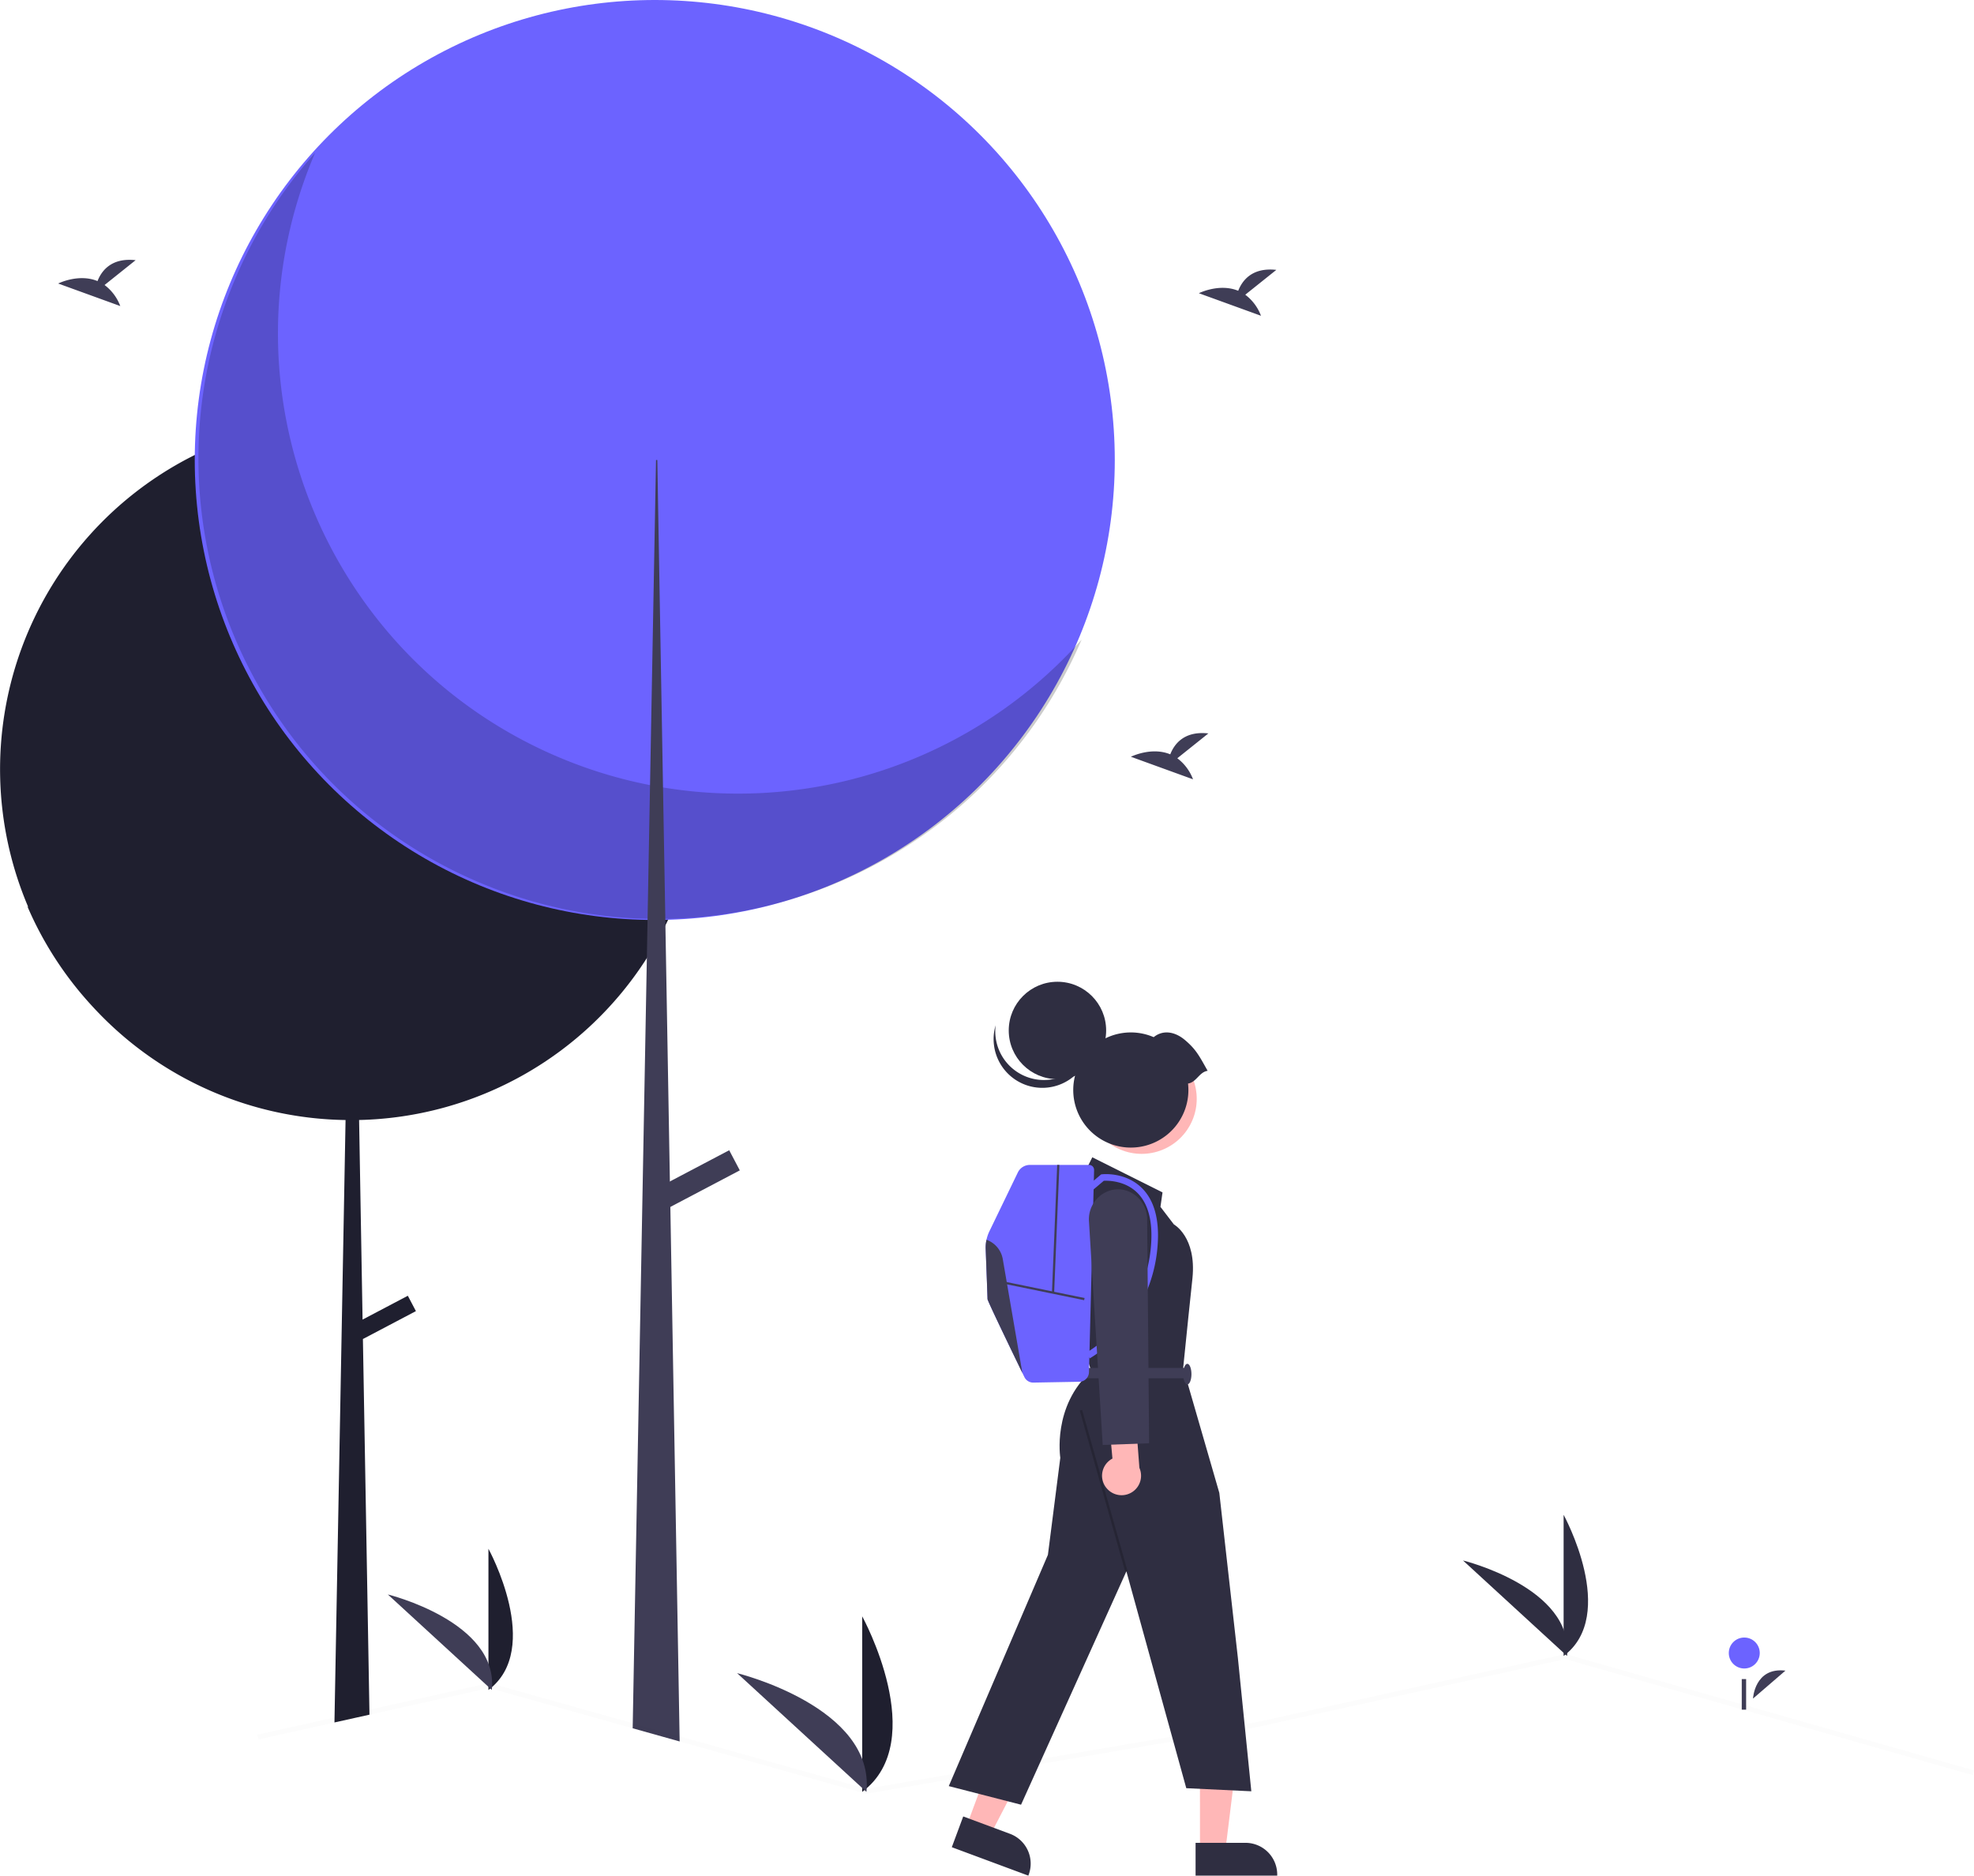 <svg xmlns="http://www.w3.org/2000/svg" width="813.339" height="772.845" viewBox="0 0 813.339 772.845">
  <g id="undraw_hiking_re_k0bc" transform="translate(0.029)">
    <path id="Path_1058" data-name="Path 1058" d="M915.6,754.032s.622-13.027,13.366-11.513" transform="translate(-193.345 -54.142)" fill="#3f3d56"/>
    <circle id="Ellipse_207" data-name="Ellipse 207" cx="6.379" cy="6.379" r="6.379" transform="translate(712.279 674.737)" fill="#6c63ff"/>
    <rect id="Rectangle_97" data-name="Rectangle 97" width="1.801" height="12.604" transform="translate(717.62 691.857)" fill="#3f3d56"/>
    <path id="Path_1059" data-name="Path 1059" d="M482.565,371.062q0,4.785-.31,9.49a143.754,143.754,0,0,1-13.47,52.19c-.06.14-.13.27-.19.4-.36.76-.73,1.52-1.11,2.27a142.036,142.036,0,0,1-7.65,13.5,144.462,144.462,0,0,1-118.56,66.72l1.43,82.24,18.65-9.82,3.33,6.33-21.84,11.5,2.67,152.74.03,2.04-14.42,3.21.03-2.05,4.54-246.18a144.175,144.175,0,0,1-102-44.38c-.91-.94-1.81-1.91-2.69-2.87-.04-.04-.07-.08-.1-.11a144.768,144.768,0,0,1-26.34-40.76c.14.16.29.31.43.47a144.642,144.642,0,0,1,68.58-186.38c.5-.25,1.01-.49,1.51-.74a144.752,144.752,0,0,1,187.53,56.93c.88,1.48,1.73,2.99,2.55,4.51A143.852,143.852,0,0,1,482.565,371.062Z" transform="translate(-193.345 -54.142)" fill="#1f1f2f"/>
    <circle id="Ellipse_208" data-name="Ellipse 208" cx="189.539" cy="189.539" r="189.539" transform="translate(80.214 0)" fill="#6c63ff"/>
    <path id="Path_1060" data-name="Path 1060" d="M323.149,117.084C282,213.344,326.672,324.739,422.933,365.891a189.554,189.554,0,0,0,216.045-48.2c-41.147,96.263-152.54,140.944-248.8,99.8s-140.944-152.54-99.8-248.8a189.556,189.556,0,0,1,32.772-51.6Z" transform="translate(-193.345 -54.142)" opacity="0.2" style="isolation: isolate"/>
    <path id="Path_1061" data-name="Path 1061" d="M280.01,717.56l-19.36-5.43.04-2.08,5.8-315.28.29-15.72.01-.46,1.01-55.08,1.47-79.84v-.01l1-54.12h.53l1.02,58.63,1.33,76.31.95,54.15v.4l.04,2.23v.01l1.84,105.55.19,10.49,3.8,218.15Z" fill="#3f3d56"/>
    <rect id="Rectangle_98" data-name="Rectangle 98" width="35.408" height="9.373" transform="translate(269.089 490.447) rotate(-27.766)" fill="#3f3d56"/>
    <path id="Path_1062" data-name="Path 1062" d="M837.565,736.482V678.308S860.236,719.551,837.565,736.482Z" transform="translate(-193.345 -54.142)" fill="#2f2e41"/>
    <path id="Path_1063" data-name="Path 1063" d="M838.965,736.472,796.111,697.13S841.825,708.321,838.965,736.472Z" transform="translate(-193.345 -54.142)" fill="#2f2e41"/>
    <path id="Path_1064" data-name="Path 1064" d="M394.565,750.482V692.308S417.236,733.551,394.565,750.482Z" transform="translate(-193.345 -54.142)" fill="#1f1f2f"/>
    <path id="Path_1065" data-name="Path 1065" d="M395.965,750.472,353.111,711.13S398.825,722.321,395.965,750.472Z" transform="translate(-193.345 -54.142)" fill="#3f3d56"/>
    <path id="Path_1066" data-name="Path 1066" d="M548.565,792.482v-72.34S576.757,771.428,548.565,792.482Z" transform="translate(-193.345 -54.142)" fill="#1f1f2f"/>
    <path id="Path_1067" data-name="Path 1067" d="M550.306,792.469l-53.29-48.921S553.862,757.463,550.306,792.469Z" transform="translate(-193.345 -54.142)" fill="#3f3d56"/>
    <path id="Path_1068" data-name="Path 1068" d="M813.31,729.49l-.55,1.93-167.83-47.8L518.5,711.49,356.81,739.11l-.22-.06-76.58-21.49-19.36-5.43-59.13-16.6L152.2,706.52l-14.42,3.21-31.35,6.99-.43-1.95,31.81-7.09,14.36-3.2,49.41-11.01.24.06,58.87,16.52,19.28,5.41,76.94,21.6,161.2-27.53,126.88-27.97.25.06Z" fill="#1f1f2f" opacity="0.012"/>
    <path id="Path_1069" data-name="Path 1069" d="M706.4,175.579l12.795-10.233c-9.94-1.1-14.024,4.324-15.7,8.615-7.765-3.224-16.219,1-16.219,1l25.6,9.294a19.372,19.372,0,0,0-6.481-8.677Z" transform="translate(-193.345 -54.142)" fill="#3f3d56"/>
    <path id="Path_1070" data-name="Path 1070" d="M236.4,171.579l12.795-10.233c-9.94-1.1-14.024,4.324-15.7,8.615-7.765-3.224-16.219,1-16.219,1l25.6,9.294a19.372,19.372,0,0,0-6.481-8.677Z" transform="translate(-193.345 -54.142)" fill="#3f3d56"/>
    <path id="Path_1071" data-name="Path 1071" d="M678.4,366.579l12.795-10.233c-9.94-1.1-14.024,4.324-15.7,8.615-7.765-3.224-16.219,1-16.219,1l25.6,9.294a19.372,19.372,0,0,0-6.481-8.677Z" transform="translate(-193.345 -54.142)" fill="#3f3d56"/>
    <path id="Path_1072" data-name="Path 1072" d="M398.156,752.578l9.779,3.633,18.667-35.99-14.433-5.362Z" fill="#ffb7b7"/>
    <path id="Path_1073" data-name="Path 1073" d="M590.193,802.6l19.258,7.155h0a13.093,13.093,0,0,1,7.713,16.833l-.148.4-31.532-11.715Z" transform="translate(-193.345 -54.142)" fill="#2f2e41"/>
    <path id="Path_1074" data-name="Path 1074" d="M494.392,762.733h10.432l4.963-40.238h-15.4Z" fill="#ffb7b7"/>
    <path id="Path_1075" data-name="Path 1075" d="M685.927,813.469h20.546a13.093,13.093,0,0,1,13.093,13.092v.426H685.927Z" transform="translate(-193.345 -54.142)" fill="#2f2e41"/>
    <path id="Path_1076" data-name="Path 1076" d="M639.975,537.805l3.4-6.807,28.931,14.466-.851,5.956,5.531,7.233s9.36,5.106,7.658,22.124l-1.7,16.167-2.127,20.848,14.891,51.481,7.658,68.074,5.531,54.884-26.8-1.276-24.677-89.347-43.4,96.154L584.24,790.1l40.844-95.3,5.106-39.993s-3.4-21.273,12.764-35.739L640.4,611.41v-9.437l-8.509-45.022Z" transform="translate(-193.345 -54.142)" fill="#2f2e41"/>
    <rect id="Rectangle_102" data-name="Rectangle 102" width="1" height="68.961" transform="translate(444.872 581.231) rotate(-15.751)" opacity="0.2"/>
    <rect id="Rectangle_103" data-name="Rectangle 103" width="41.695" height="4.255" transform="translate(489.176 567.905) rotate(180)" fill="#3f3d56"/>
    <ellipse id="Ellipse_209" data-name="Ellipse 209" cx="1.702" cy="4.255" rx="1.702" ry="4.255" transform="translate(487.474 561.948)" fill="#3f3d56"/>
    <circle id="Ellipse_210" data-name="Ellipse 210" cx="22.682" cy="22.682" r="22.682" transform="translate(439.589 461.782) rotate(-61.337)" fill="#ffb7b7"/>
    <circle id="Ellipse_211" data-name="Ellipse 211" cx="20.066" cy="20.066" r="20.066" transform="translate(415.599 404.528)" fill="#2f2e41"/>
    <path id="Path_1077" data-name="Path 1077" d="M603.546,476.586a20.067,20.067,0,1,0,39.143,8.229,20.067,20.067,0,0,1-39.143-8.229Z" transform="translate(-193.345 -54.142)" fill="#2f2e41"/>
    <path id="Path_1078" data-name="Path 1078" d="M682.818,500.6a23.724,23.724,0,1,1-14.157-19.1c3.963-3.2,8.875-2.205,12.87,1.167,4.517,3.814,5.857,6.433,9.36,12.7C687.446,495.857,686.263,500.117,682.818,500.6Z" transform="translate(-193.345 -54.142)" fill="#2f2e41"/>
    <path id="Path_1079" data-name="Path 1079" d="M599.444,568.812c.254,6.722.757,19.953.757,20.628,0,.712,10.031,21.48,14.364,30.419v0c.308.63.585,1.2.83,1.7a4.028,4.028,0,0,0,3.7,2.275l18.937-.34A4.036,4.036,0,0,0,642,619.569l2.112-83.315a2.06,2.06,0,0,0-2.058-2.112H617.634a5.491,5.491,0,0,0-4.941,3.1l-11.721,24.25a15.5,15.5,0,0,0-1.528,7.32Z" transform="translate(-193.345 -54.142)" fill="#6c63ff"/>
    <path id="Path_1080" data-name="Path 1080" d="M642.331,613.852a54.233,54.233,0,0,0,12.939-10.936,60.009,60.009,0,0,0,14.955-34.888c.963-11.072-1.234-19.3-6.53-24.463-6.732-6.559-15.894-5.606-16.281-5.562l-.41.046L640.8,543.3l1.757,2.076,5.555-4.7c1.7-.085,8.641-.1,13.712,4.856,4.667,4.565,6.584,12.054,5.7,22.258a57.309,57.309,0,0,1-14.208,33.237,52.654,52.654,0,0,1-12.29,10.44Z" transform="translate(-193.345 -54.142)" fill="#6c63ff"/>
    <rect id="Rectangle_104" data-name="Rectangle 104" width="0.906" height="33.78" transform="matrix(0.201, -0.98, 0.98, 0.201, 413.559, 528.944)" fill="#3f3d56"/>
    <rect id="Rectangle_105" data-name="Rectangle 105" width="52.695" height="0.907" transform="matrix(0.041, -0.999, 0.999, 0.041, 433.404, 532.628)" fill="#3f3d56"/>
    <path id="Path_1081" data-name="Path 1081" d="M599.444,568.812c.254,6.722.757,19.953.757,20.628,0,.712,10.031,21.48,14.364,30.419l-8.077-46.9a10.338,10.338,0,0,0-6.713-7.973,15.215,15.215,0,0,0-.331,3.826Z" transform="translate(-193.345 -54.142)" fill="#3f3d56"/>
    <path id="Path_1082" data-name="Path 1082" d="M649.07,667.1a7.979,7.979,0,0,1,2.6-11.956l-1.642-18.16,10.792-3.689,1.958,25.677a8.022,8.022,0,0,1-13.7,8.128Z" transform="translate(-193.345 -54.142)" fill="#ffb7b7"/>
    <path id="Path_1083" data-name="Path 1083" d="M642.006,557.5a12.45,12.45,0,0,1,8.422-12.742,11.309,11.309,0,0,1,7.113.006,12.448,12.448,0,0,1,8.433,11.849l.809,92.222-19.123.693Z" transform="translate(-193.345 -54.142)" fill="#3f3d56"/>
  </g>
</svg>

